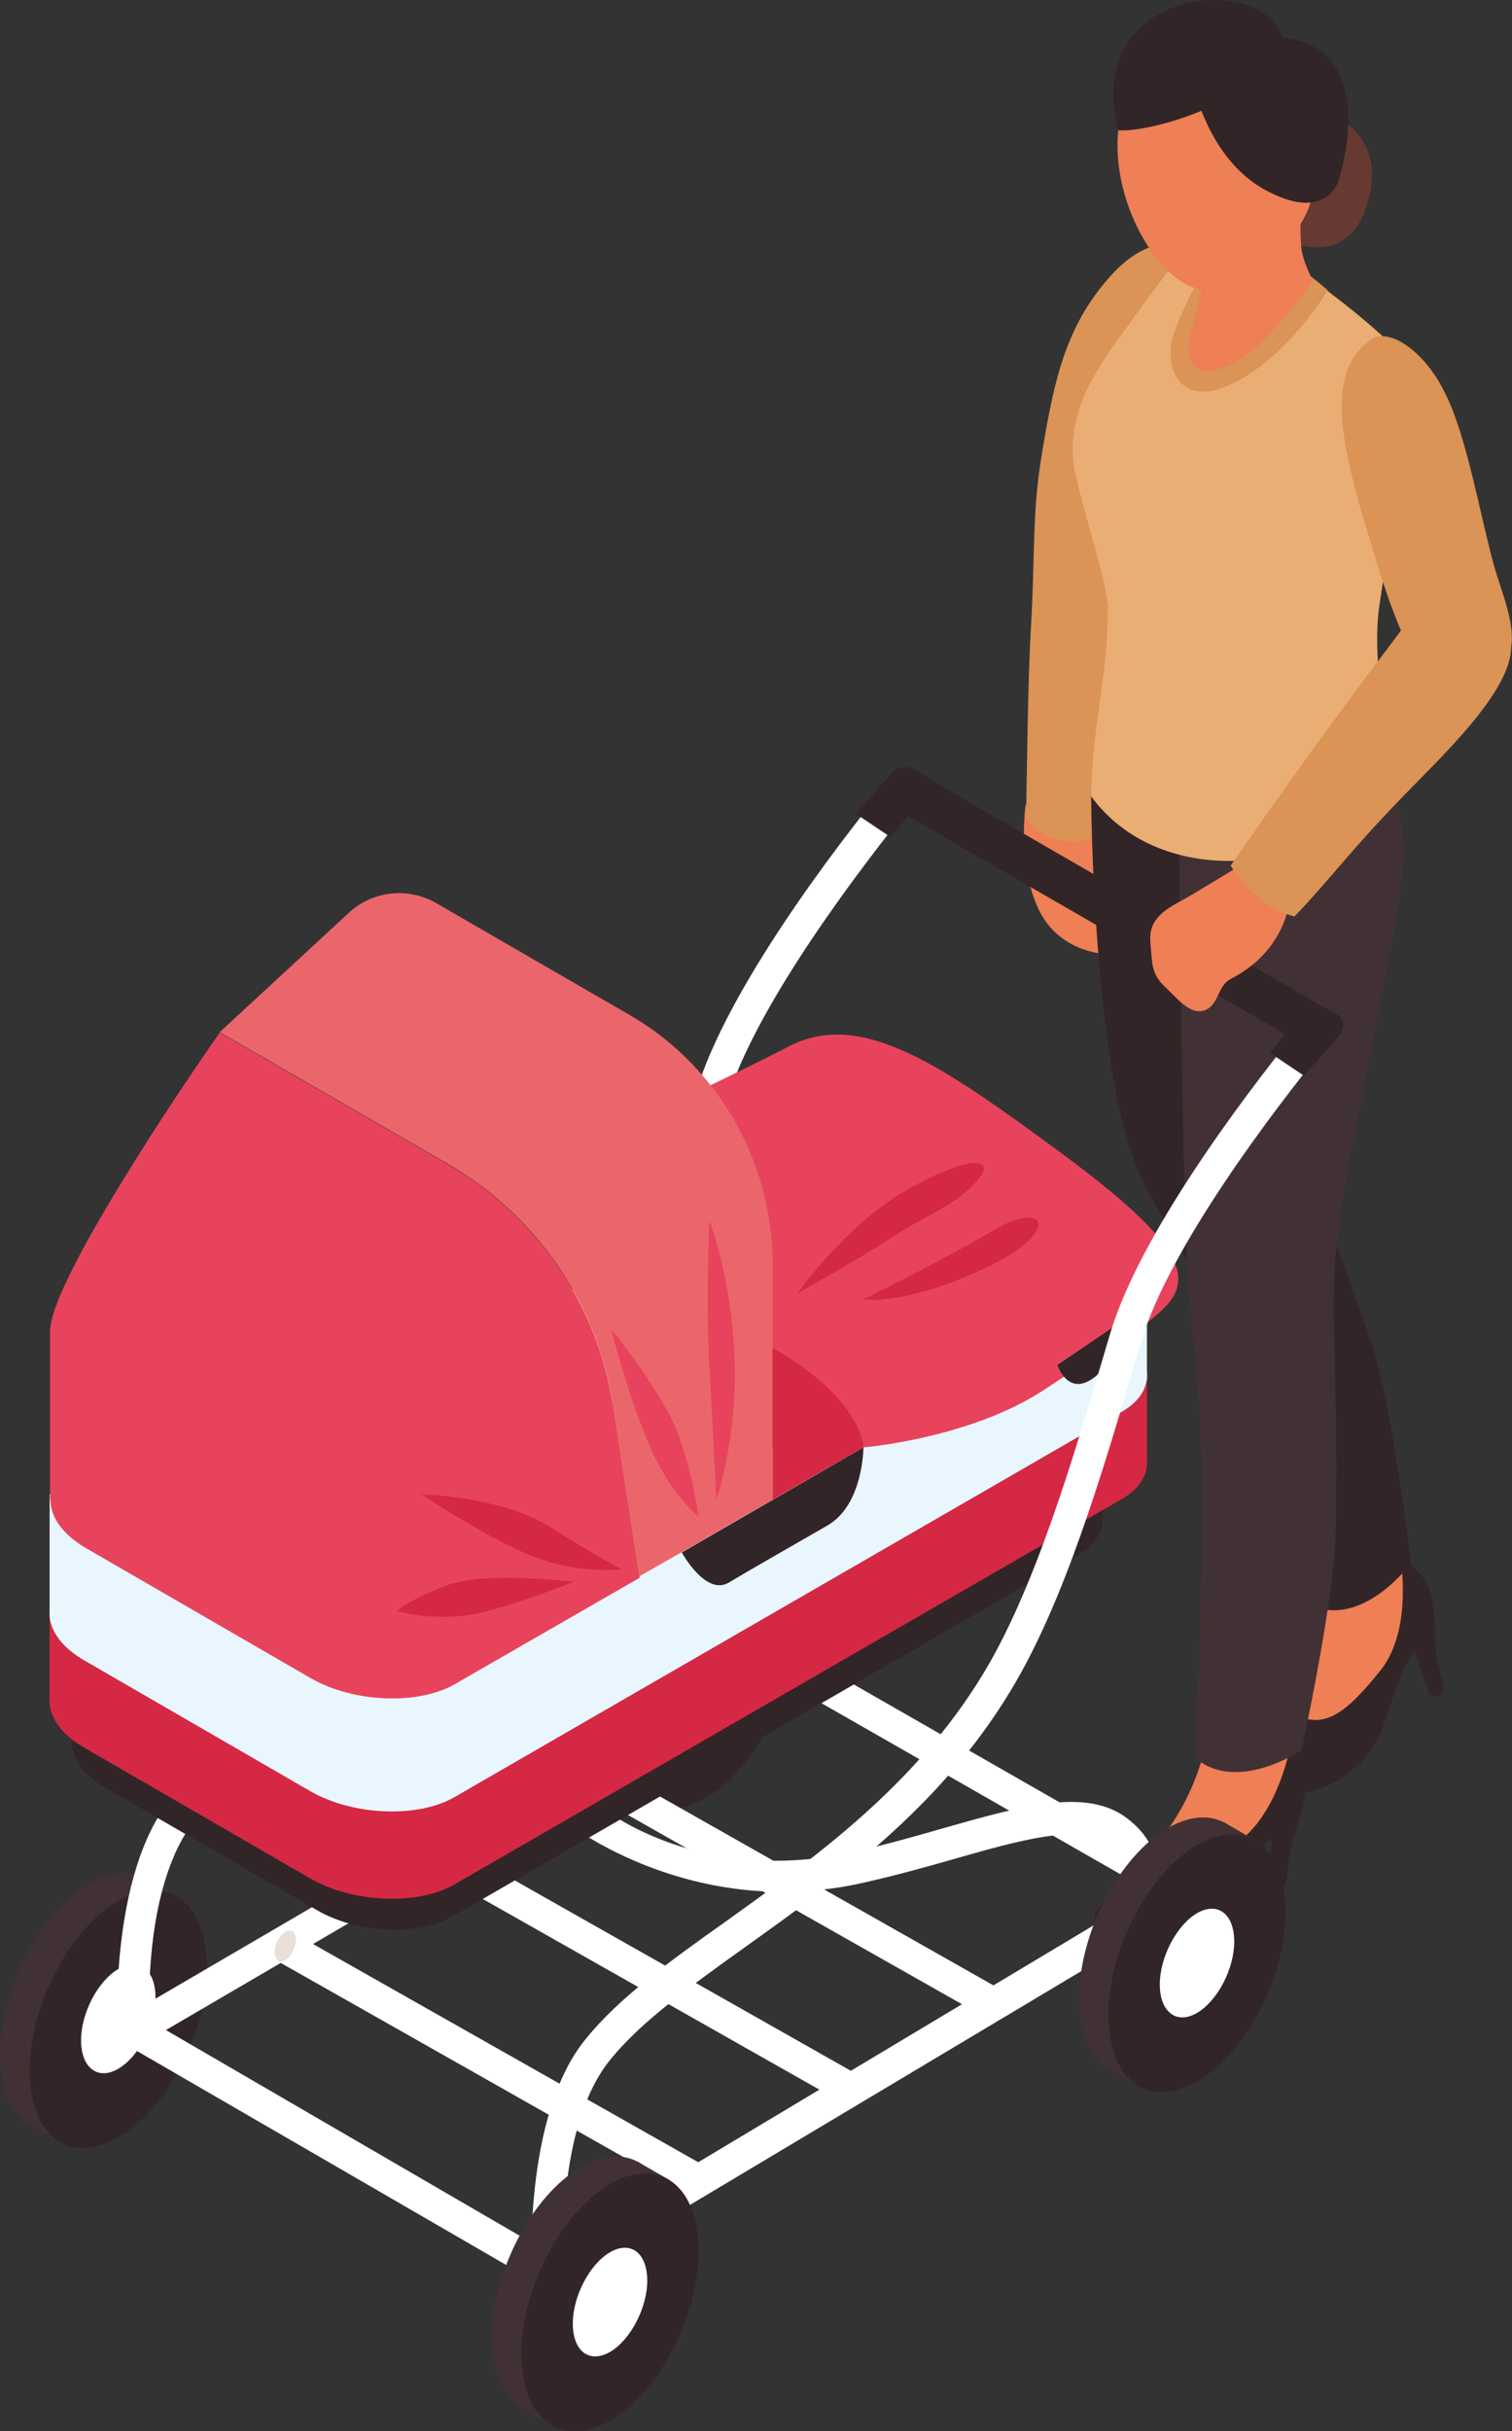 <?xml version="1.0" encoding="UTF-8"?>
<svg id="Calque_2" xmlns="http://www.w3.org/2000/svg" viewBox="0 0 34.13 54.86">
  <rect x="0" y="0" width="34.13" height="54.86" fill="#333333" stroke="none"/>
  <defs>
    <style>
      .cls-1 {
        fill: #db9356;
      }

      .cls-2 {
        fill: #eb666b;
      }

      .cls-3 {
        fill: #fff;
      }

      .cls-4 {
        fill: #eadfd6;
      }

      .cls-5 {
        fill: #e8435c;
      }

      .cls-6 {
        fill: #d52844;
      }

      .cls-7 {
        fill: #eaf6fd;
      }

      .cls-8 {
        fill: #bcdbe0;
      }

      .cls-9 {
        fill: #673933;
      }

      .cls-10 {
        fill: #322527;
      }

      .cls-11 {
        fill: #ef7f55;
      }

      .cls-12 {
        fill: #423134;
      }

      .cls-13 {
        fill: #eaad73;
      }
    </style>
  </defs>
  <g id="_Éléments_Mise_en_page" data-name="Éléments_Mise_en_page">
    <g>
      <path class="cls-11" d="M23.15,18.16s-.19,1.33.29,2.35c.48,1.02,1.57,1.02,1.57,1.02l.71-2.83-2.56-.53Z"/>
      <path class="cls-3" d="M26.49,7.56s-.67,1.74-.45,3.59c.21,1.86.45,2.25.45,2.25l2.89-4.98-2.89-.87Z"/>
      <path class="cls-1" d="M27.06,5.69s-.87-.66-1.93.47c-1.06,1.14-1.33,2.37-1.61,4.07-.23,1.36-.15,2.24-.25,3.96-.07,1.12-.09,3.38-.11,4.25.36.68,1.72.76,1.8.07.21-1.78.51-6.55.77-6.95,1.31-2.07,1.35-5.87,1.35-5.87"/>
      <path class="cls-9" d="M29.49,2.36s2.02.37,1.34,2.34c-.63,1.83-2.74.24-2.74.24l1.4-2.58Z"/>
      <path class="cls-11" d="M28.27,20.5c.04-.61-3.27.13-3.27.13,0,0,.4,2.55.64,3.7.35,1.73.62,2.53,1.78,4.65.51.94,1.91,4.67,2.23,6.03.47,1.99-.16,3.19-.32,3.77-.16.58,1.14.69,1.67-.24.53-.93.57-1.09.92-1.43.35-.35.05-.83-.3-1.93-.28-.85-.75-3.81-1.15-5.69-.57-2.66-1.15-2.55-1.5-3.87-.66-2.49-.73-4.72-.7-5.12"/>
      <path class="cls-10" d="M32.11,35.6s0,0,0-.01c-.02-.04-.04-.06-.04-.06h0c-.17-.23-.46-.39-.46-.39,0,0,.29,1.62-.44,2.54-.82,1.03-1.25,1.27-1.84,1.06,0,0-.14.44-.52,1.24-.2.43.15.69,1.03.36.46-.17,1.07-.62,1.31-1.21.25-.62.39-1.26.66-1.69.04-.07.08-.13.12-.19.15.41.22.68.33.97.13.11.25.04.33-.1-.04-.35-.21-.63-.2-1.3,0-.71-.16-1.08-.25-1.23"/>
      <path class="cls-10" d="M27.84,18.6c.44,2.63.62,4.81,1.22,6.54.49,1.45.94,2.37,1.89,5.15.48,1.42.9,4.98.9,4.98,0,0-1.05,1.44-2.22.97-.05-.2-.86-3.19-1.89-5.85-.62-1.61-1.58-2.91-2.03-3.93-1.05-2.38-1.08-8.49-1.08-8.49,0,0,2.77-1.99,3.21.64"/>
      <path class="cls-11" d="M30.64,24.12c.25-.56-3.14-.85-3.14-.85,0,0-.17,2.77-.33,3.92-.25,1.75-.26,2.59.11,4.98.16,1.06.22,5.04.07,6.43-.23,2.04-1.22,2.95-1.57,3.44-.35.49.84,1.03,1.65.34.81-.69.9-.83,1.35-1.04.45-.21.33-.77.37-1.92.03-.89.58-3.84.84-5.74.36-2.69-.23-2.78-.11-4.15.22-2.57.61-5.04.77-5.41"/>
      <path class="cls-10" d="M29.45,39.98s0,0,0-.01c0-.05-.02-.07-.02-.07h0c-.08-.27-.3-.52-.3-.52,0,0-.28,1.63-1.28,2.25-1.12.69-1.6.78-2.09.37,0,0-.28.37-.91.99-.34.33-.09.7.85.69.5,0,1.22-.22,1.64-.7.44-.5.79-1.05,1.19-1.37.06-.05.12-.09.17-.14,0,.43-.03.71-.02,1.03.08.15.22.12.34.02.08-.34.02-.66.25-1.29.24-.66.21-1.07.18-1.24"/>
      <path class="cls-12" d="M31.4,17.59s.28.65.27,1.66c0,.89-.28,2.06-.5,3.29-.47,2.62-1.04,4.74-1.06,6.57-.02,1.53.09,2.55.04,5.48-.03,1.5-.77,4.9-.77,4.9,0,0-1.47,1-2.42.16.02-.21.23-3.81.17-6.66-.04-1.73-.25-3.18-.32-4.29-.14-2.42-.2-9.95-.2-9.95l.87.26,3.92-1.42Z"/>
      <path class="cls-13" d="M25,13.72c.05,1.25-.37,2.81-.37,4.25,1.59,2.16,5.14,1.76,6.92-.16-.24-1.22-.6-2.91-.41-4.17.42-2.79.81-5.18.75-5.29-.4-.7-2.24-2.02-2.24-2.02h-.57l-1.64-.92s-.17-.04-.43-.09c-.38.42-1.17,1.5-1.53,2-.61.85-1.54,1.99-1.19,3.45.3,1.25.69,2.34.72,2.96"/>
      <path class="cls-1" d="M27.06,6.3s-.35.61-.57,1.25c-.22.64.07,1.72,1.34,1.1,1.27-.62,2.14-2.1,2.14-2.1,0,0-.83-.74-1.45-.98-.62-.24-1.46.72-1.46.72"/>
      <path class="cls-11" d="M27.3,5.57s-.21,1.32-.44,1.99c-.04.26-.11.69.28.8.33.09,1.01-.29,1.37-.67.86-.89,1.12-1.37,1.12-1.37,0,0-.24-.45-.26-.77-.04-.53,0-2.26,0-2.26l-2.08,2.28Z"/>
      <path class="cls-11" d="M28.99,1.09c-.79-.67-2.72-.97-3.54,1-.85,2.07.91,4.8,1.95,4.4.58-.22,1.76-.76,2.16-1.85.44-1.23.04-3.03-.57-3.55"/>
      <path class="cls-11" d="M28.52,4.27s.15-.22.33-.36c.15-.11.43-.15.51.28.11.59-.36.81-.36.81l-.48-.73Z"/>
      <path class="cls-10" d="M28.95.84s0,0,0,0c-.46-1.49-4.53-1.13-3.71,2.1.37.03,1.16-.14,1.88-.44.23.59.65,1.34,1.41,1.77,1.4.78,1.68-.18,1.68-.18,0,0,1.01-2.98-1.25-3.25"/>
      <path class="cls-1" d="M34.09,14.7c.15-.58-.2-1.34-.37-1.95-.33-1.21-.61-2.91-1.11-3.9-.48-.97-1.28-1.46-1.66-1.19-1.16.82-.6,2.7.19,5.23.42,1.35.72,1.81.88,2.22.85.7,1.64.52,2.07-.41"/>
      <path class="cls-12" d="M4.01,44.02c0,1.48-.9,3.19-2,3.83-1.11.64-2-.04-2-1.51s.9-3.19,2-3.83c1.11-.64,2,.04,2,1.51"/>
      <polygon class="cls-12" points=".69 47.95 1.38 48.35 1.38 47.76 .69 47.95"/>
      <polygon class="cls-12" points="3.28 42.37 4.01 42.8 3.69 42.95 3.16 42.45 3.28 42.37"/>
      <path class="cls-10" d="M4.67,44.4c0,1.48-.9,3.19-2,3.83-1.11.64-2-.04-2-1.51s.9-3.19,2-3.83c1.11-.64,2,.04,2,1.51"/>
      <path class="cls-3" d="M3.51,45.07c0,.62-.38,1.34-.84,1.61-.46.27-.84-.02-.84-.64s.38-1.34.84-1.61c.47-.27.84.02.84.64"/>
      <path class="cls-12" d="M17.26,36.37c0,1.48-.9,3.19-2,3.83-1.11.64-2-.04-2-1.51s.9-3.19,2-3.83c1.11-.64,2,.04,2,1.51"/>
      <polygon class="cls-12" points="13.94 40.3 14.64 40.7 14.64 40.12 13.94 40.3"/>
      <polygon class="cls-12" points="16.53 34.73 17.26 35.15 16.94 35.3 16.41 34.8 16.53 34.73"/>
      <path class="cls-10" d="M17.92,36.75c0,1.48-.9,3.19-2,3.83-1.11.64-2-.04-2-1.51s.9-3.19,2-3.83c1.11-.64,2,.04,2,1.51"/>
      <path class="cls-3" d="M16.76,37.42c0,.62-.38,1.34-.84,1.61-.47.27-.84-.02-.84-.64s.38-1.34.84-1.61c.47-.27.84.02.84.64"/>
      <polygon class="cls-3" points="3.21 46.12 2.84 45.49 17.44 36.96 26.68 42.25 26.53 43 17.44 37.8 3.21 46.12"/>
      <rect class="cls-3" x="10.74" y="41.23" width=".73" height="10.66" transform="translate(-34.89 33.29) rotate(-60.48)"/>
      <path class="cls-4" d="M6.68,43.77c0,.18-.11.38-.24.46-.13.08-.24,0-.24-.18s.11-.38.24-.46c.13-.08.24,0,.24.18"/>
      <rect class="cls-3" x="14.26" y="39.21" width=".72" height="10.66" transform="translate(-31.34 35.32) rotate(-60.48)"/>
      <path class="cls-4" d="M10.2,41.75c0,.18-.11.38-.24.46-.13.08-.24,0-.24-.18s.11-.38.24-.46c.13-.08.24,0,.24.18"/>
      <rect class="cls-3" x="17.42" y="37.25" width=".72" height="10.66" transform="translate(-28.04 37.07) rotate(-60.48)"/>
      <path class="cls-4" d="M13.35,39.79c0,.18-.11.38-.24.46-.13.08-.24,0-.24-.18s.11-.38.24-.46c.13-.08.24,0,.24.18"/>
      <path class="cls-7" d="M16.9,37.81l-.77.44c0-.97-.13-1.81-.5-2.08-.62-.47-1.95-.09-3.49.35-.63.18-1.28.36-1.99.52-3.86.88-6.66-1.31-6.77-1.4l.71-.39c.25.18,2.4,1.89,5.91,1.08.69-.16,1.33-.34,1.95-.52,1.8-.51,3.22-.91,4.13-.23.57.43.83.99.83,2.22"/>
      <path class="cls-3" d="M19.95,17.78c-1.01,1.24-3.54,4.52-4.24,6.87l-.11.37c-.75,2.54-1.61,5.42-2.77,7.33-1.53,2.51-3.78,4.12-5.76,5.54-1.31.94-2.44,1.74-3.2,2.68-1.43,1.75-1.22,5.33-1.21,5.47l.72-.42s-.2-3.06,1.05-4.59c.7-.86,1.8-1.64,3.06-2.55,2.04-1.46,4.36-3.11,5.96-5.75,1.21-1.98,2.08-4.92,2.84-7.5l.11-.37c.66-2.23,3.19-5.48,4.14-6.66-.19-.15-.39-.29-.6-.42"/>
      <path class="cls-3" d="M26.25,43.25l-.77.44c0-.97-.13-1.81-.5-2.08-.62-.47-1.95-.09-3.49.35-.63.18-1.28.36-1.99.52-3.86.88-6.66-1.31-6.77-1.4l.71-.39c.25.18,2.4,1.89,5.91,1.08.69-.16,1.33-.34,1.95-.52,1.8-.51,3.22-.91,4.13-.23.57.43.83.99.83,2.22"/>
      <rect class="cls-10" x="1.63" y="38.77" width=".48" height=".7"/>
      <rect class="cls-10" x="24.41" y="33.59" width=".48" height=".7"/>
      <path class="cls-10" d="M24.36,35.07l-14.14,8.17c-.78.45-2.15.39-3.05-.13l-4.79-2.77c-.9-.52-1-1.31-.22-1.76l14.14-8.17c.78-.45,2.15-.39,3.05.13l4.79,2.76c.9.52,1,1.31.22,1.76"/>
      <path class="cls-6" d="M25.33,33.82l-15.07,8.7c-.83.48-2.29.42-3.25-.13l-5.1-2.95c-.96-.55-1.06-1.4-.23-1.88l15.07-8.7c.83-.48,2.29-.42,3.25.13l5.1,2.95c.96.55,1.06,1.4.23,1.88"/>
      <rect class="cls-6" x="1.12" y="36.35" width="3.39" height="2.05"/>
      <rect class="cls-7" x="1.12" y="33.72" width="3.39" height="2.76"/>
      <rect class="cls-7" x="22.5" y="28.4" width="3.39" height="2.76"/>
      <rect class="cls-6" x="19.54" y="30.98" width="6.35" height="2.05"/>
      <path class="cls-7" d="M25.33,31.85l-15.07,8.7c-.83.48-2.29.42-3.25-.13l-5.1-2.95c-.96-.55-1.06-1.4-.23-1.88l15.07-8.7c.83-.48,2.29-.42,3.25.13l5.1,2.95c.96.55,1.06,1.4.23,1.88"/>
      <path class="cls-8" d="M25.1,27.41l-5.1-2.95c-.96-.55-2.42-.61-3.25-.14l-.58.33c.81,1.1,1.27,2.45,1.27,3.86v5.32l7.89-4.56c.83-.48.72-1.32-.23-1.88"/>
      <path class="cls-5" d="M19.49,32.66s2.43-.2,4.11-1.32c1.77-1.18,1.99-1.2,2.62-1.77.78-.71.49-1.52-2.25-3.54-2.74-2.02-4.55-3.27-6.18-2.41-1.11.58-5.41,2.63-5.41,2.63,0,0,3.78,6.13,5.05,6.42,1.27.29,2.05,0,2.05,0"/>
      <path class="cls-5" d="M13.83,31.69c-.26-1.68-1.08-3.21-2.29-4.35-.42-.4-.89-.75-1.4-1.05l-5.18-2.99s-1.17,1.66-2.21,3.37c-.85,1.39-1.62,2.8-1.62,3.37,0,.23,0,2.43,0,3.81h.01c0,.37.26.76.78,1.07l5.1,2.95c.96.55,2.42.61,3.25.13l4.17-2.4-.6-3.89Z"/>
      <path class="cls-2" d="M16.17,24.66c-.52-.71-1.19-1.32-1.98-1.77l-4.34-2.51c-.64-.37-1.44-.28-1.98.22l-2.91,2.69,5.18,2.99c.51.3.98.65,1.4,1.05,1.21,1.14,2.03,2.67,2.29,4.35l.6,3.89.72-.41,2.29-1.32v-5.32c0-1.41-.46-2.76-1.27-3.86"/>
      <path class="cls-10" d="M15.39,35.03l4.1-2.37s0,1.29-.81,1.76c-.99.57-1.71.98-2.23,1.29-.52.31-1.06-.68-1.06-.68"/>
      <path class="cls-6" d="M17.44,30.41v3.43l2.05-1.18s0-1.07-2.05-2.25"/>
      <path class="cls-10" d="M23.87,30.8l1.22-.83s.14.74-.43,1.14c-.57.39-.79-.31-.79-.31"/>
      <path class="cls-6" d="M19.49,29.32s1.96-.97,2.9-1.54c.94-.57,1.41-.27.73.3-.67.57-2.67,1.36-3.63,1.24"/>
      <path class="cls-6" d="M17.99,29.2s1.09-1.56,2.48-2.35c1.39-.79,2.08-.76,1.57-.19-.51.57-1.15.76-1.94,1.28-.71.47-2.11,1.25-2.11,1.25"/>
      <path class="cls-5" d="M13.79,29.97s.4,1.59.89,2.69c.48,1.1,1.09,1.56,1.09,1.56,0,0-.2-1.51-.73-2.43-.52-.93-1.25-1.81-1.25-1.81"/>
      <path class="cls-5" d="M16.01,27.57s-.08,1.85,0,3.23c.08,1.38.16,3.04.16,3.04,0,0,.49-1.4.41-3.24-.08-1.84-.56-3.03-.56-3.03"/>
      <path class="cls-6" d="M9.52,33.72s1.41.95,2.46,1.38c1.05.43,2.05.31,2.05.31,0,0-.54-.28-1.64-.97-1.1-.68-2.87-.72-2.87-.72"/>
      <path class="cls-6" d="M12.96,35.69s-2.02-.24-2.87.08c-.85.32-1.13.58-1.13.58,0,0,.97.3,2.05,0,1.09-.3,1.94-.66,1.94-.66"/>
      <polygon class="cls-10" points="29.28 23.49 19.98 18.12 20.94 17.56 30.24 22.93 29.28 23.49"/>
      <path class="cls-3" d="M29.16,23.4c-1.08,1.35-3.43,4.44-4.1,6.69l-.11.37c-.75,2.54-1.61,5.43-2.77,7.33-1.53,2.51-3.78,4.12-5.76,5.54-1.31.93-2.44,1.74-3.2,2.68-1.43,1.75-1.22,5.33-1.21,5.46l.72-.41s-.2-3.06,1.05-4.59c.7-.86,1.79-1.64,3.06-2.55,2.04-1.46,4.36-3.11,5.96-5.75,1.21-1.98,2.08-4.91,2.84-7.5l.11-.37c.64-2.17,3.05-5.3,4.06-6.55-.22-.12-.44-.23-.65-.35"/>
      <polygon class="cls-3" points="12.38 51.66 2.66 46.03 3.2 45.49 12.37 50.82 26.68 42.25 26.68 43.12 12.38 51.66"/>
      <path class="cls-12" d="M15.11,50.41c0,1.48-.9,3.19-2,3.83-1.11.64-2-.04-2-1.51s.9-3.19,2-3.83c1.11-.64,2,.04,2,1.51"/>
      <polygon class="cls-12" points="11.79 54.34 12.48 54.74 12.48 54.15 11.79 54.34"/>
      <polygon class="cls-12" points="14.38 48.77 15.11 49.19 14.79 49.34 14.26 48.84 14.38 48.77"/>
      <path class="cls-10" d="M15.77,50.79c0,1.48-.9,3.19-2,3.83-1.11.64-2-.04-2-1.51s.9-3.19,2-3.83c1.11-.64,2,.04,2,1.51"/>
      <path class="cls-3" d="M14.61,51.46c0,.62-.38,1.34-.84,1.61-.47.27-.84-.02-.84-.64s.38-1.34.84-1.61c.47-.27.84.02.84.64"/>
      <path class="cls-12" d="M28.36,42.76c0,1.48-.9,3.19-2,3.83-1.11.64-2-.04-2-1.51s.9-3.19,2-3.83c1.11-.64,2,.04,2,1.51"/>
      <polygon class="cls-12" points="25.04 46.69 25.73 47.09 25.73 46.51 25.04 46.69"/>
      <polygon class="cls-12" points="27.63 41.12 28.36 41.54 28.04 41.69 27.51 41.19 27.63 41.12"/>
      <path class="cls-10" d="M29.02,43.14c0,1.48-.9,3.19-2,3.83-1.11.64-2-.04-2-1.51s.9-3.19,2-3.83c1.11-.64,2,.04,2,1.51"/>
      <path class="cls-3" d="M27.86,43.81c0,.62-.38,1.34-.84,1.61-.46.27-.84-.02-.84-.64s.38-1.34.84-1.61c.47-.27.84.02.84.64"/>
      <path class="cls-10" d="M19.33,18.37l.76.51s.82-.9.93-1.06c.11-.15-.08-.27-.08-.27,0,0-.49-.49-.85-.07-.36.42-.76.88-.76.88"/>
      <path class="cls-10" d="M28.67,23.76l.76.51s.66-.71.77-.86c.11-.15.25-.42-.15-.59-.26-.11-.64-.06-.72.07-.32.45-.66.87-.66.87"/>
      <path class="cls-11" d="M28.22,19.39s-1.31.81-1.6.96c-.79.41-.66.77-.63,1.18.02.25.03.49.33.76.27.25.58.67.93.48.26-.14.25-.54.53-.68.76-.39,1.14-.98,1.29-1.55.2-.8-.85-1.14-.85-1.14"/>
      <path class="cls-1" d="M31.89,13.88c-.11.14-1.41,1.86-2.14,2.87-.94,1.3-1.97,2.78-1.97,2.78,0,0,.52.92,1.44,1.15.85-.89,1.2-1.42,2.44-2.7.87-.9,2.45-2.37,2.45-3.38-.95.23-2.21-.73-2.22-.73"/>
    </g>
  </g>
</svg>